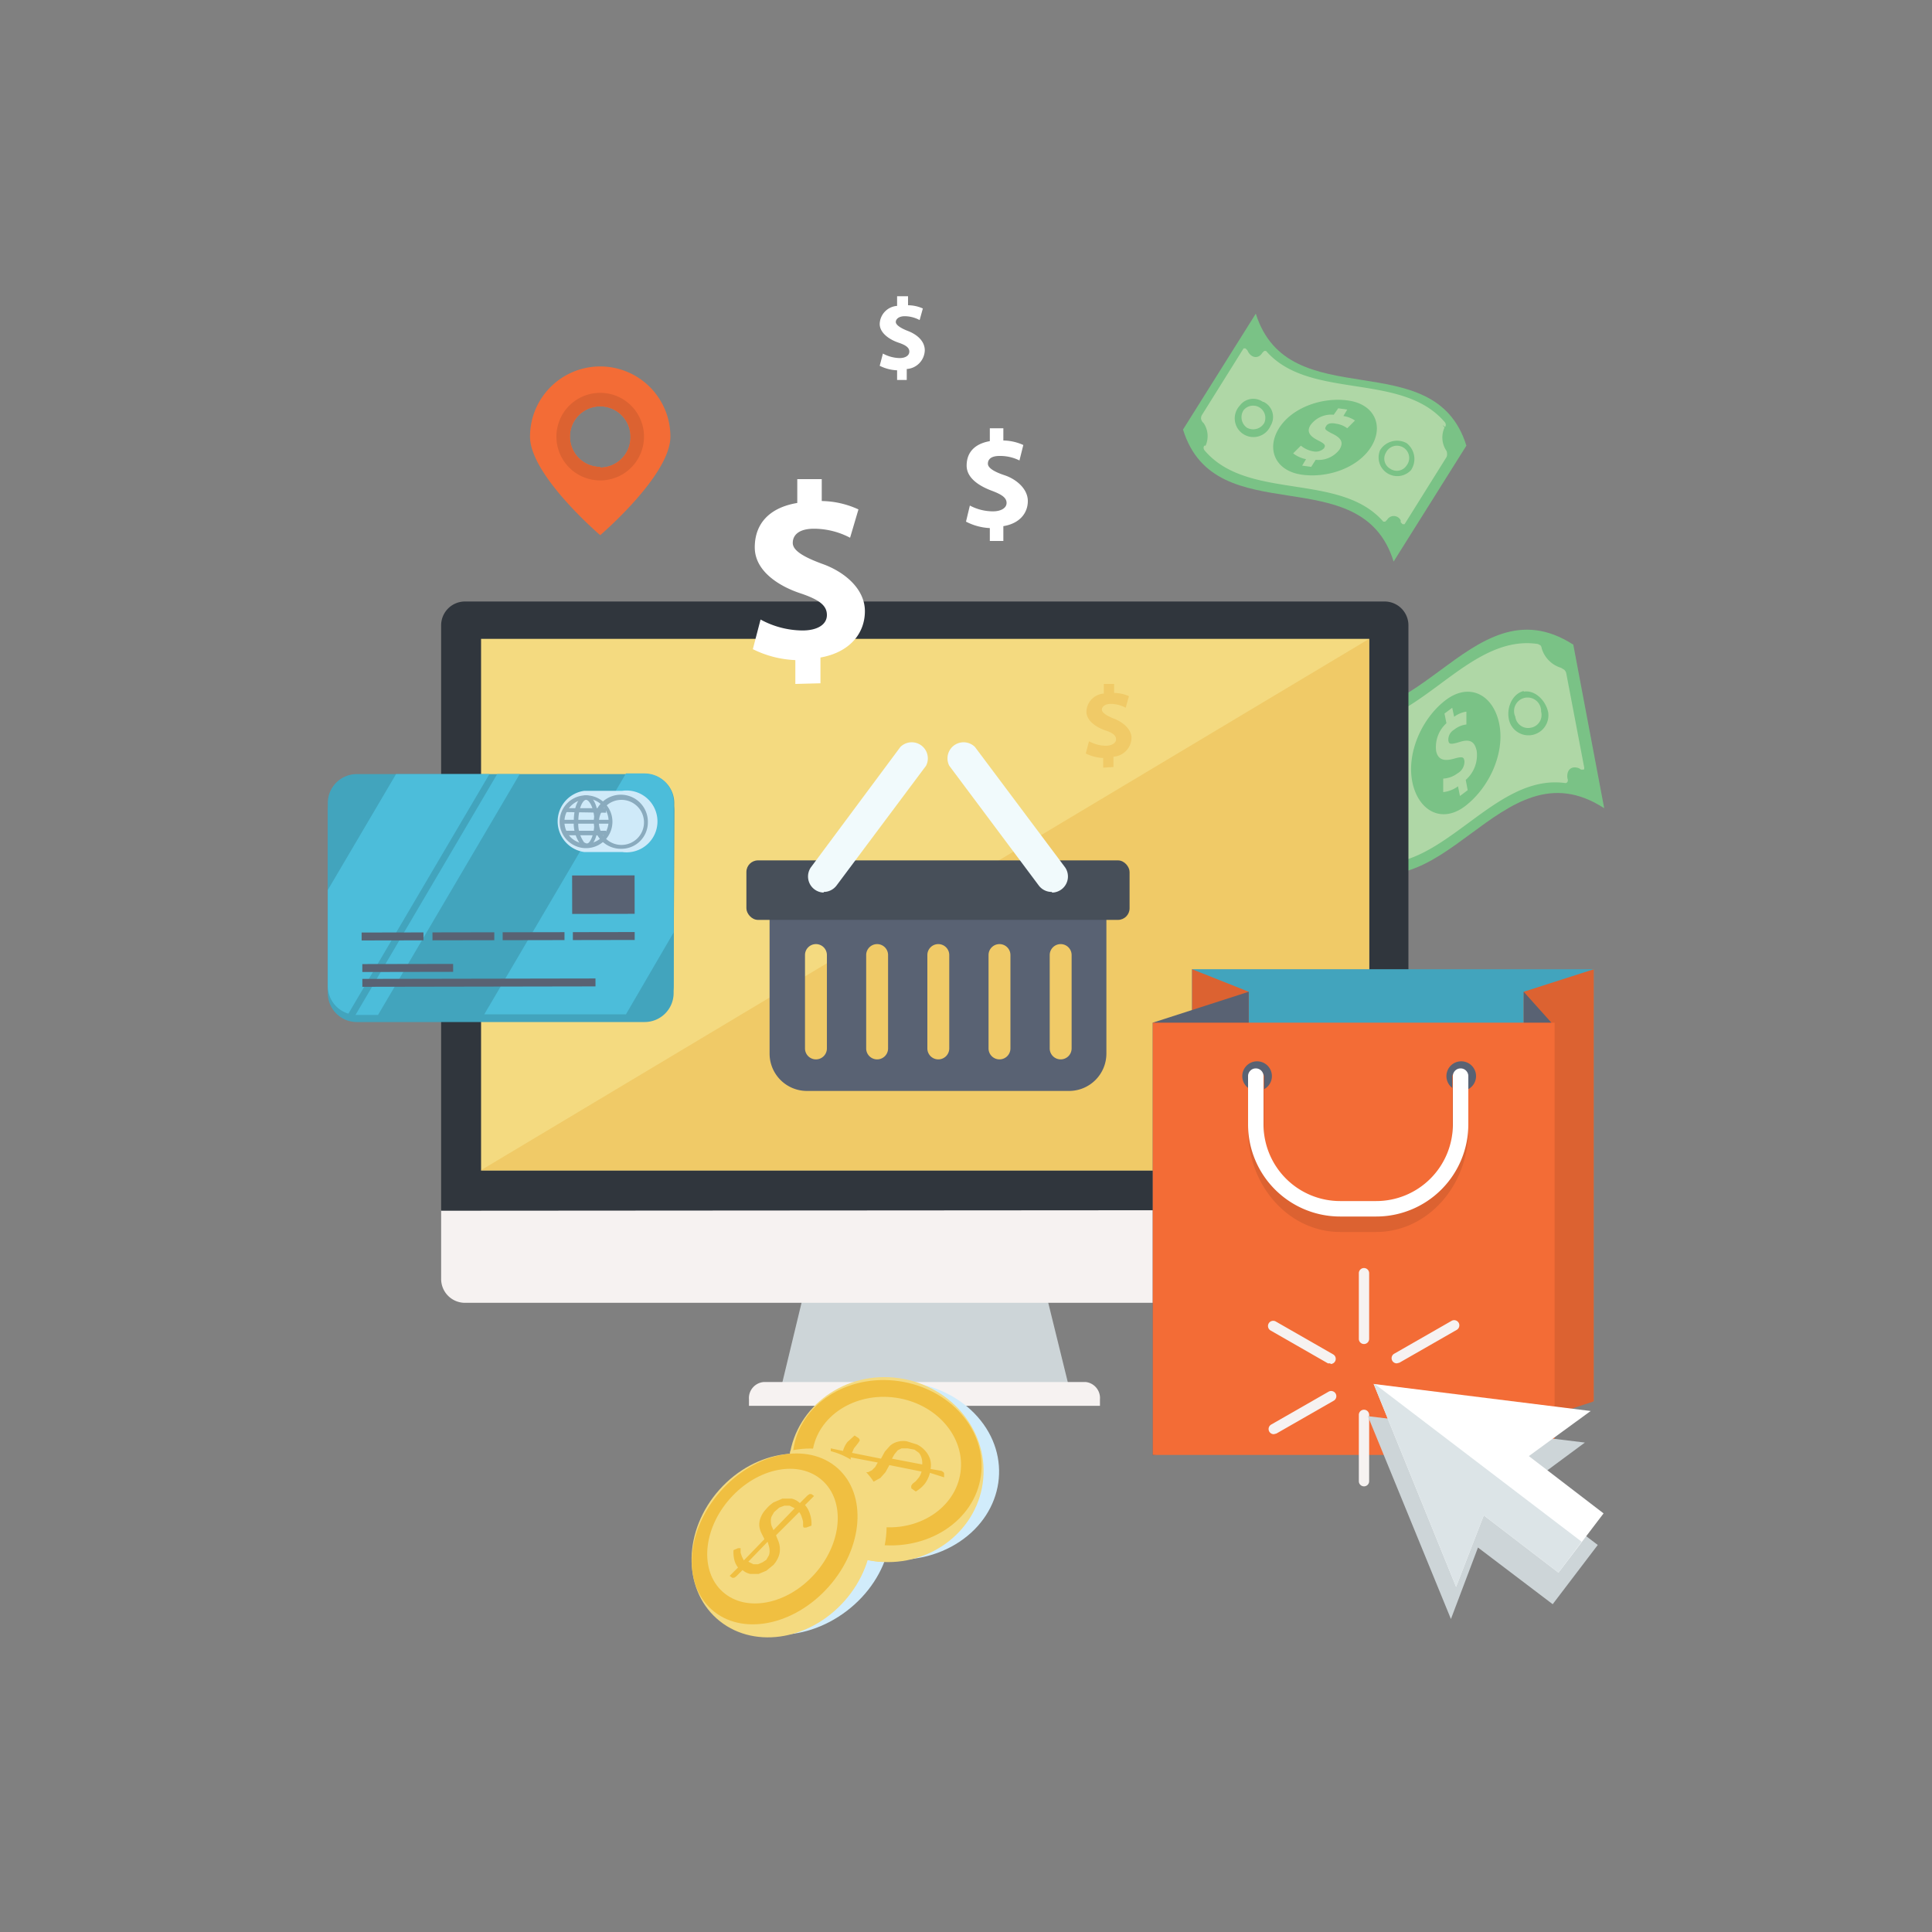 <svg xmlns="http://www.w3.org/2000/svg" xmlns:xlink="http://www.w3.org/1999/xlink" viewBox="0 0 300 300"><rect x="0" y="0" width="300" height="300" fill="#808080" stroke="none"/><defs><clipPath id="clip-path"><path d="M139.6,214c8.3,1.2,14.1,8.5,13,16.3s-8.7,13.3-17,12.1-14.1-8.5-13-16.3S131.3,212.8,139.6,214Z" style="fill:none"/></clipPath></defs><title>1</title><g style="isolation:isolate"><g id="Layer_1" data-name="Layer 1"><path d="M202.9,108l4.8,25.4c16.3,10.6,25.1-18.5,41.4-7.9l-4.8-25.4C228,89.6,219.2,118.7,202.9,108Z" style="fill:#7ac286"/><path d="M226.3,120.1a4,4,0,0,1-2.2.8c0,.7,0,1.4,0,2.1a4.8,4.8,0,0,0,2.3-.9l.3,1.5,1.2-.9-.3-1.6a5.1,5.1,0,0,0,1.7-4.5c-.3-1.4-1-1.9-2.6-1.4s-1.7.3-1.8-.2a1.8,1.8,0,0,1,.9-1.7,3.7,3.7,0,0,1,1.9-.8v-2a4.3,4.3,0,0,0-1.9.8l-.3-1.4-1.2.9.3,1.5a5,5,0,0,0-1.6,4.3c.3,1.5,1.4,1.6,2.8,1.2s1.5-.2,1.6.4A2.1,2.1,0,0,1,226.3,120.1Z" style="fill:#afd7a6"/><path d="M237.7,113a2,2,0,0,0,1.6-2.5,2.1,2.1,0,1,0-4,.8A2,2,0,0,0,237.7,113Z" style="fill:#afd7a6"/><path d="M215.2,125.2a2.3,2.3,0,0,0,1.6-2.8,2.1,2.1,0,1,0-4,.8A2.4,2.4,0,0,0,215.2,125.2Z" style="fill:#afd7a6"/><path d="M209.4,130.1a4.4,4.4,0,0,1,2.9,3v.2a.8.8,0,0,0,.2.5l.4.2c11.2,1.6,19-14,30.2-12.4a.4.4,0,0,0,.3-.2.6.6,0,0,0,0-.5c-.2-1.2.5-2.1,1.8-1.6l.3.2h.4c.1,0,.1-.2.1-.3l-2.8-14.7a1.2,1.2,0,0,0-.3-.5l-.5-.3a4.5,4.5,0,0,1-3-3h0a.9.9,0,0,0-.2-.5l-.4-.2c-11.2-1.7-19,14-30.2,12.4-.1,0-.3.1-.3.2a.6.6,0,0,0,0,.5c.3,1.4-.8,2.2-2.1,1.4h-.4c-.1,0-.2.2-.1.3l2.8,14.7a1.3,1.3,0,0,0,.3.5Zm27.2-22.7c1.7-.3,3.4,1.3,3.8,3.2a3.1,3.1,0,0,1-6.1,1.1C233.9,109.8,234.9,107.7,236.6,107.3Zm-12.1,1.3c3.7-2.8,7.4-.8,8.3,3.7s-1.5,9.8-5.2,12.7-7.4.8-8.3-3.7S220.8,111.5,224.5,108.7Zm-10.3,10.9a3,3,0,0,1,3.6,2.5c.4,1.9-.7,4-2.3,4.3s-3.4-1.4-3.8-3.2A3,3,0,0,1,214.2,119.5Z" style="fill:#afd7a6"/><path d="M126.1,195.5,121.4,215h44.5l-4.8-19.5Z" style="fill:#cdd5d8"/><path d="M168.6,214.6H118.6a2.5,2.5,0,0,0-2.3,2.7v1h54.5v-1A2.5,2.5,0,0,0,168.6,214.6Z" style="fill:#f6f2f1"/><path d="M68.5,187.9v10.7a3.7,3.7,0,0,0,3.7,3.7H215a3.7,3.7,0,0,0,3.7-3.7V187.9Z" style="fill:#f6f2f1"/><path d="M218.7,187.9V97.1a3.7,3.7,0,0,0-3.7-3.7H72.2a3.7,3.7,0,0,0-3.7,3.7v90.9Z" style="fill:#30363d"/><rect x="74.7" y="99.2" width="137.9" height="82.56" style="fill:#f4da80"/><polygon points="74.7 181.7 212.6 99.2 212.6 181.7 74.7 181.7" style="fill:#f0ca67"/><rect x="185.1" y="150.5" width="62.4" height="67.12" style="fill:#42a4bd"/><polygon points="193.9 154 185.1 150.5 185.1 217.6 193.9 221.2 193.9 154" style="fill:#dc6231"/><polygon points="193.9 221.2 179 226 179 158.8 193.9 154 193.9 221.2" style="fill:#596273"/><polygon points="236.6 154 247.5 150.5 247.5 217.6 236.6 221.2 236.6 154" style="fill:#dc6231"/><polygon points="236.6 221.2 241.2 226.6 240.9 158.8 236.6 154 236.6 221.2" style="fill:#596273"/><rect x="179" y="158.8" width="62.4" height="67.12" style="fill:#f36c36"/><path d="M197.5,167.1a2.3,2.3,0,1,1-2.3-2.3A2.3,2.3,0,0,1,197.5,167.1Z" style="fill:#596273"/><path d="M229.2,167.1a2.3,2.3,0,1,1-2.3-2.3A2.3,2.3,0,0,1,229.2,167.1Z" style="fill:#596273"/><path d="M213.7,191.3h-5.6c-7.9,0-14.3-7.1-14.3-15.8v-8.4a1.3,1.3,0,0,1,2.5,0v8.4c0,7.3,5.3,13.3,11.8,13.3h5.6c6.5,0,11.8-6,11.8-13.3v-8.4a1.3,1.3,0,0,1,2.5,0v8.4c0,8.7-6.4,15.8-14.3,15.8Z" style="fill:#dc6231"/><path d="M213.7,188.9h-5.6a14.3,14.3,0,0,1-14.3-14.3v-7.5a1.2,1.2,0,0,1,2.4,0v7.5a11.9,11.9,0,0,0,11.9,11.9h5.6a11.9,11.9,0,0,0,11.9-11.9v-7.5a1.2,1.2,0,0,1,2.4,0v7.5a14.3,14.3,0,0,1-14.3,14.3Z" style="fill:#fff"/><path d="M104.6,154.2a4.5,4.5,0,0,1-4.5,4.5H55.4a4.5,4.5,0,0,1-4.5-4.5V125.9a4.5,4.5,0,0,1,4.5-4.5h44.8a4.5,4.5,0,0,1,4.5,4.5Z" style="fill:#42a4bd"/><path d="M104.6,153a4.5,4.5,0,0,1-4.5,4.5H55.4a4.5,4.5,0,0,1-4.5-4.5V124.7a4.5,4.5,0,0,1,4.5-4.5h44.8a4.5,4.5,0,0,1,4.5,4.5Z" style="fill:#42a4bd"/><path d="M61.5,120.2l-10.6,18v14.9a4.5,4.5,0,0,0,3.2,4.3L76,120.2Z" style="fill:#4cbdda"/><path d="M104.6,144.8V124.6a4.5,4.5,0,0,0-4.5-4.5H97.2l-22,37.4h22Z" style="fill:#4cbdda"/><path d="M77.2,120.2l-22,37.4h3.5l22-37.4Z" style="fill:#4cbdda"/><rect x="88.8" y="135.9" width="9.7" height="5.97" transform="translate(-0.2 0.2) rotate(-0.1)" style="fill:#596273"/><path d="M96.6,132.3a4.8,4.8,0,1,0,0-9.5H90.7a4.8,4.8,0,0,0,0,9.5Z" style="fill:#cfeaf9"/><path d="M91,131.7h0a4.1,4.1,0,0,1-2.9-1.2,4.1,4.1,0,1,1,2.9,1.2Zm0-7.6a3.5,3.5,0,0,0-2.4,5.9,3.4,3.4,0,0,0,2.4,1v0a3.5,3.5,0,0,0,0-7Z" style="fill:#8aabbe"/><path d="M96.5,131.8h0a4.2,4.2,0,1,1,4.1-4.1A4.1,4.1,0,0,1,96.4,131.8Zm0-7.6a3.5,3.5,0,0,0,0,7v0a3.5,3.5,0,0,0,0-7Z" style="fill:#8aabbe"/><path d="M91,131.6h0a1.2,1.2,0,0,1-.8-.4,5.5,5.5,0,0,1-1.1-3.7c0-2.3.8-4,1.9-4s1.9,1.7,1.9,4S92.1,131.6,91,131.6Zm0-7.4c-.5,0-1.2,1.3-1.2,3.4a4.9,4.9,0,0,0,.9,3.2l.4.2h0c.5,0,1.2-1.3,1.2-3.4S91.5,124.2,91,124.2Z" style="fill:#8aabbe"/><polygon points="94.8 127.9 87.2 127.9 87.2 127.3 94.8 127.3 94.8 127.9" style="fill:#8aabbe"/><polygon points="94.1 126.2 87.8 126.1 87.8 125.5 94.1 125.5 94.1 126.2" style="fill:#8aabbe"/><polygon points="94.1 129.7 87.8 129.7 87.8 129 94.1 129 94.1 129.7" style="fill:#8aabbe"/><rect x="56.3" y="149.7" width="14.1" height="1.23" transform="translate(-0.3 0.1) rotate(-0.1)" style="fill:#596273"/><rect x="56.3" y="151.9" width="36.2" height="1.23" transform="translate(-0.3 0.2) rotate(-0.1)" style="fill:#596273"/><rect x="56.2" y="144.8" width="9.6" height="1.23" transform="translate(-0.3 0.1) rotate(-0.1)" style="fill:#596273"/><rect x="67.2" y="144.7" width="9.6" height="1.23" transform="translate(-0.3 0.2) rotate(-0.1)" style="fill:#596273"/><rect x="78.1" y="144.7" width="9.6" height="1.23" transform="translate(-0.3 0.2) rotate(-0.1)" style="fill:#596273"/><rect x="89" y="144.7" width="9.6" height="1.23" transform="translate(-0.3 0.2) rotate(-0.1)" style="fill:#596273"/><path d="M93.2,56.9A10.9,10.9,0,0,0,82.3,67.8c0,6,10.9,15.3,10.9,15.3s10.9-9.3,10.9-15.3A10.9,10.9,0,0,0,93.2,56.9Zm0,15.6a4.7,4.7,0,1,1,4.7-4.7A4.7,4.7,0,0,1,93.2,72.6Z" style="fill:#f36c36"/><path d="M93.2,61a6.8,6.8,0,1,0,6.8,6.8A6.8,6.8,0,0,0,93.2,61Zm0,11.5a4.7,4.7,0,1,1,4.7-4.7A4.7,4.7,0,0,1,93.2,72.6Z" style="fill:#dc6231"/><path d="M195,48.7l-11.3,18c5,16.2,27.7,4.3,32.7,20.5l11.3-18C222.7,53.1,200.1,64.9,195,48.7Z" style="fill:#7ac286"/><path d="M204,70.1a4.1,4.1,0,0,1-2-.9l-1.2,1.2a4.8,4.8,0,0,0,2,.9l-.6,1,1.4.2.7-1.1a4.1,4.1,0,0,0,3.7-1.6c.6-1,.4-1.7-1-2.4s-1.3-.8-1.1-1.2.7-.6,1.6-.4a3.7,3.7,0,0,1,1.7.7l1.2-1.2a4.3,4.3,0,0,0-1.8-.7l.6-1-1.4-.2-.7,1a4,4,0,0,0-3.6,1.6c-.7,1.1,0,1.8,1.2,2.4s1.1.8.9,1.2A1.8,1.8,0,0,1,204,70.1Z" style="fill:#afd7a6"/><path d="M215.9,72.8a1.8,1.8,0,0,0,2.5-.5,1.9,1.9,0,1,0-3.2-2A1.8,1.8,0,0,0,215.9,72.8Z" style="fill:#afd7a6"/><path d="M193.6,66.4a2,2,0,0,0,2.7-.7,1.9,1.9,0,0,0-3.2-2A2,2,0,0,0,193.6,66.4Z" style="fill:#afd7a6"/><path d="M186.9,65.7a3.6,3.6,0,0,1,.3,3.5H187a.6.6,0,0,0-.1.4.7.7,0,0,0,.2.4c6.7,7.8,21,3.3,27.7,11h.3l.3-.3a1.2,1.2,0,0,1,2.1.1v.3l.3.3h.3l6.5-10.4a.9.9,0,0,0,.1-.5,1,1,0,0,0-.1-.5,3.7,3.7,0,0,1-.3-3.6l-.3-.4.4.3a.7.7,0,0,0,.1-.4.7.7,0,0,0-.2-.4c-6.7-7.8-21-3.3-27.7-11h-.3l-.3.3c-.6,1-1.8.8-2.3-.4l-.3-.3h-.3l-6.5,10.4a1,1,0,0,0-.1.5A1.1,1.1,0,0,0,186.9,65.7Zm31.5,3.1a3.1,3.1,0,0,1,.7,4.2,2.9,2.9,0,0,1-4.8-3.1A3.1,3.1,0,0,1,218.4,68.8Zm-9-6.6c4.1.6,5.5,4,3.5,7.2s-6.7,4.9-10.8,4.3-5.5-4-3.5-7.2S205.3,61.6,209.4,62.2Zm-13.2.2a2.6,2.6,0,0,1,1.1,3.7,2.9,2.9,0,1,1-4.8-3.1A2.6,2.6,0,0,1,196.1,62.4Z" style="fill:#afd7a6"/><path d="M123.5,106.2v-3.7a16.3,16.3,0,0,1-6.6-1.7l1.2-4.6a13.8,13.8,0,0,0,6.5,1.7c2.3,0,3.8-.9,3.8-2.4s-1.2-2.4-4.2-3.4-7-3.3-7-7.1,2.4-6.2,6.6-6.9V74.4h3.8v3.4a14.1,14.1,0,0,1,5.7,1.3L132,83.5a12.1,12.1,0,0,0-5.6-1.4c-2.5,0-3.3,1.1-3.3,2.2s1.4,2.1,4.7,3.3,6.5,3.8,6.5,7.3-2.4,6.4-6.9,7.2v4Z" style="fill:#fff"/><path d="M153.7,84v-2A8.9,8.9,0,0,1,150,81l.6-2.5a7.6,7.6,0,0,0,3.6.9c1.2,0,2.1-.5,2.1-1.3s-.7-1.3-2.3-1.9-3.9-1.8-3.9-3.9,1.3-3.4,3.6-3.8v-2h2.1v1.9a7.8,7.8,0,0,1,3.1.7l-.6,2.4a6.7,6.7,0,0,0-3.1-.7c-1.4,0-1.8.6-1.8,1.2s.8,1.2,2.6,1.8,3.6,2.1,3.6,4-1.3,3.5-3.8,3.9V84Z" style="fill:#fff"/><path d="M171.3,119.2v-1.5a6.7,6.7,0,0,1-2.7-.7l.5-1.9a5.6,5.6,0,0,0,2.6.7c.9,0,1.6-.4,1.6-1s-.5-1-1.7-1.4-2.9-1.4-2.9-2.9a2.9,2.9,0,0,1,2.7-2.8v-1.5h1.6v1.4a5.8,5.8,0,0,1,2.3.5l-.5,1.8a4.9,4.9,0,0,0-2.3-.6c-1,0-1.4.5-1.4.9s.6.9,1.9,1.4,2.7,1.6,2.7,3a3,3,0,0,1-2.8,2.9v1.6Z" style="fill:#f0ca67"/><path d="M139.3,59V57.5a6.6,6.6,0,0,1-2.7-.7l.5-1.9a5.6,5.6,0,0,0,2.6.7c.9,0,1.5-.4,1.5-1s-.5-1-1.7-1.4-2.9-1.4-2.9-2.9a2.9,2.9,0,0,1,2.7-2.8V46H141v1.4a5.7,5.7,0,0,1,2.3.5l-.5,1.8a5,5,0,0,0-2.3-.6c-1,0-1.4.5-1.4.9s.6.9,1.9,1.4,2.6,1.5,2.6,3a3,3,0,0,1-2.8,2.9V59Z" style="fill:#fff"/><path d="M166,135.8H125.3a5.8,5.8,0,0,0-5.8,5.8v22a5.8,5.8,0,0,0,5.8,5.8H166a5.8,5.8,0,0,0,5.8-5.8v-22A5.8,5.8,0,0,0,166,135.8Zm-37.6,27a1.7,1.7,0,1,1-3.4,0V148.3a1.7,1.7,0,0,1,3.4,0Zm9.5,0a1.7,1.7,0,1,1-3.4,0V148.3a1.7,1.7,0,0,1,3.4,0Zm9.5,0a1.7,1.7,0,1,1-3.4,0V148.3a1.7,1.7,0,0,1,3.4,0Zm9.5,0a1.7,1.7,0,1,1-3.4,0V148.3a1.7,1.7,0,0,1,3.4,0Zm9.5,0a1.7,1.7,0,1,1-3.4,0V148.3a1.7,1.7,0,0,1,3.4,0Z" style="fill:#596273"/><rect x="115.9" y="133.6" width="59.5" height="9.24" rx="1.8" ry="1.8" style="fill:#474f59"/><path d="M127.9,138.6a2.5,2.5,0,0,1-2-3.9L139.8,116a2.5,2.5,0,0,1,4,2.9l-13.9,18.6a2.5,2.5,0,0,1-2,1Z" style="fill:#f1fafc"/><path d="M163.4,138.6a2.5,2.5,0,0,0,2-3.9L151.4,116a2.5,2.5,0,0,0-4,2.9l13.9,18.6a2.5,2.5,0,0,0,2,1Z" style="fill:#f1fafc"/><path d="M211.8,208.7a.8.8,0,0,1-.8-.8V197.7a.8.8,0,1,1,1.6,0v10.2A.8.8,0,0,1,211.8,208.7Z" style="fill:#f6f2f1"/><path d="M206.6,211.7h-.4l-8.9-5.1a.8.8,0,0,1,.8-1.4l8.9,5.1a.8.8,0,0,1-.4,1.5Z" style="fill:#f6f2f1"/><path d="M197.8,222.7a.8.8,0,0,1-.4-1.5l8.9-5.1a.8.8,0,0,1,.8,1.4l-8.9,5.1Z" style="fill:#f6f2f1"/><path d="M211.8,230.8a.8.8,0,0,1-.8-.8V219.7a.8.8,0,1,1,1.6,0V230A.8.8,0,0,1,211.8,230.8Z" style="fill:#f6f2f1"/><path d="M216.9,211.7a.8.8,0,0,1-.4-1.5l8.9-5.1a.8.8,0,1,1,.8,1.4l-8.9,5.1Z" style="fill:#f6f2f1"/><polygon points="246.1 224 212.4 219.9 225.3 251.4 229.5 240.3 241.1 249.1 248.1 239.9 236.5 231.1 246.1 224" style="fill:#cdd5d8;mix-blend-mode:multiply"/><polygon points="247 219.1 213.3 214.9 226.1 246.4 230.4 235.3 242 244.2 249 235 237.4 226.1 247 219.1" style="fill:#fff"/><polygon points="213.6 215 213.3 214.9 226.1 246.4 230.4 235.3 242 244.2 245.6 239.4 213.6 215" style="fill:#dce4e7"/><ellipse cx="123.6" cy="240" rx="15.6" ry="12.9" transform="translate(-120.3 124.3) rotate(-37.4)" style="fill:#d1ecfb;mix-blend-mode:multiply"/><path d="M129.5,217.3c6.9-4.6,16.9-3.4,22.3,2.7s4.1,14.8-2.8,19.4-16.9,3.4-22.3-2.7S122.6,221.9,129.5,217.3Z" style="fill:#d1ecfb;mix-blend-mode:multiply"/><path d="M139.6,214c8.3,1.2,14.1,8.5,13,16.3s-8.7,13.3-17,12.1-14.1-8.5-13-16.3S131.3,212.8,139.6,214Z" style="fill:#f4da80"/><ellipse cx="137.7" cy="227" rx="12.8" ry="14.7" transform="translate(-106.2 331.9) rotate(-82)" style="fill:#f0bf41"/><ellipse cx="137.7" cy="227" rx="10.1" ry="11.6" transform="translate(-106.3 331.8) rotate(-82)" style="fill:#f4da80"/><path d="M144.4,228.7a4.7,4.7,0,0,1-.8,1.7,5,5,0,0,1-1.4,1.2l-.7-.5v-.2a.4.4,0,0,1,0-.2l.2-.3.5-.4.5-.6a2.8,2.8,0,0,0,.4-.9l-5-1-.6,1.1-.8.9-1.1.6a3.9,3.9,0,0,1-1.6.1l-1.3-.4a3.7,3.7,0,0,1-1.1-.8,3.5,3.5,0,0,1-.7-1.2,3.4,3.4,0,0,1-.1-1.6l-1.4-.3-.3-.2a.3.3,0,0,1-.1-.3v-.5l1.9.4a3.9,3.9,0,0,1,.7-1.4l1.1-1,.6.4a.5.5,0,0,1,.2.4l-.2.3-.3.4-.4.5-.3.7,4.5.9.6-1.1.8-.9a2.8,2.8,0,0,1,1.1-.6,3.3,3.3,0,0,1,1.5-.1l1.6.5a4.1,4.1,0,0,1,1.2.9,3.8,3.8,0,0,1,.8,1.3,3.3,3.3,0,0,1,.1,1.6l1.7.3.3.2a.4.4,0,0,1,.1.3v.5Zm-10.4-.1h.8l.6-.3.5-.5.4-.7-4.2-.8a3,3,0,0,0,.1,1,2.1,2.1,0,0,0,.4.7l.6.5Zm6.9-3.7H140l-.6.3-.5.6-.4.7,4.7.9a2.8,2.8,0,0,0-.1-1,2.3,2.3,0,0,0-.4-.8l-.7-.5Z" style="fill:#f0bf41"/><g style="clip-path:url(#clip-path)"><ellipse cx="123.6" cy="240.6" rx="15.1" ry="13" transform="matrix(0.66, -0.75, 0.75, 0.66, -138.3, 173.04)" style="fill:#f4da80;mix-blend-mode:multiply"/></g><ellipse cx="121.4" cy="239.8" rx="15.2" ry="13" transform="translate(-138.4 171.1) rotate(-48.3)" style="fill:#f4da80"/><ellipse cx="120.4" cy="238.8" rx="14.7" ry="11.2" transform="translate(-138.1 170) rotate(-48.3)" style="fill:#f0bf41"/><ellipse cx="120" cy="238.3" rx="11.6" ry="8.8" transform="translate(-137.8 169.6) rotate(-48.3)" style="fill:#f4da80"/><path d="M125,233.7a3.7,3.7,0,0,1,.8,1.5,4.6,4.6,0,0,1,.2,1.7l-.8.3h-.4a.5.5,0,0,1-.1-.3v-.6a4.1,4.1,0,0,0-.2-.7,2.3,2.3,0,0,0-.4-.8l-3.6,3.6.4,1a3.4,3.4,0,0,1,.2,1.1,3,3,0,0,1-.2,1.2,4.3,4.3,0,0,1-.8,1.3l-1.1.9-1.2.5h-1.3a2.7,2.7,0,0,1-1.2-.6l-1,1-.3.2h-.3l-.4-.3,1.3-1.3a3.1,3.1,0,0,1-.6-1.3,4.8,4.8,0,0,1-.1-1.4l.7-.3h.4v.7l.2.6.3.6,3.2-3.3-.5-1a3.5,3.5,0,0,1-.3-1.1,2.8,2.8,0,0,1,.2-1.2,3.7,3.7,0,0,1,.8-1.3,5.7,5.7,0,0,1,1.2-1.1l1.4-.6h1.4a2.7,2.7,0,0,1,1.3.7l1.2-1.2.3-.2h.3l.4.3Zm-6,8.5.4-.7a1.8,1.8,0,0,0,.1-.7,2.4,2.4,0,0,0-.1-.7l-.2-.7-3,3.1.8.4h.7l.7-.3Zm1.2-7.4-.4.7a1.8,1.8,0,0,0-.1.7,2.4,2.4,0,0,0,.1.7l.3.7,3.3-3.4-.8-.4h-.8l-.8.3Z" style="fill:#f0bf41"/></g></g></svg>